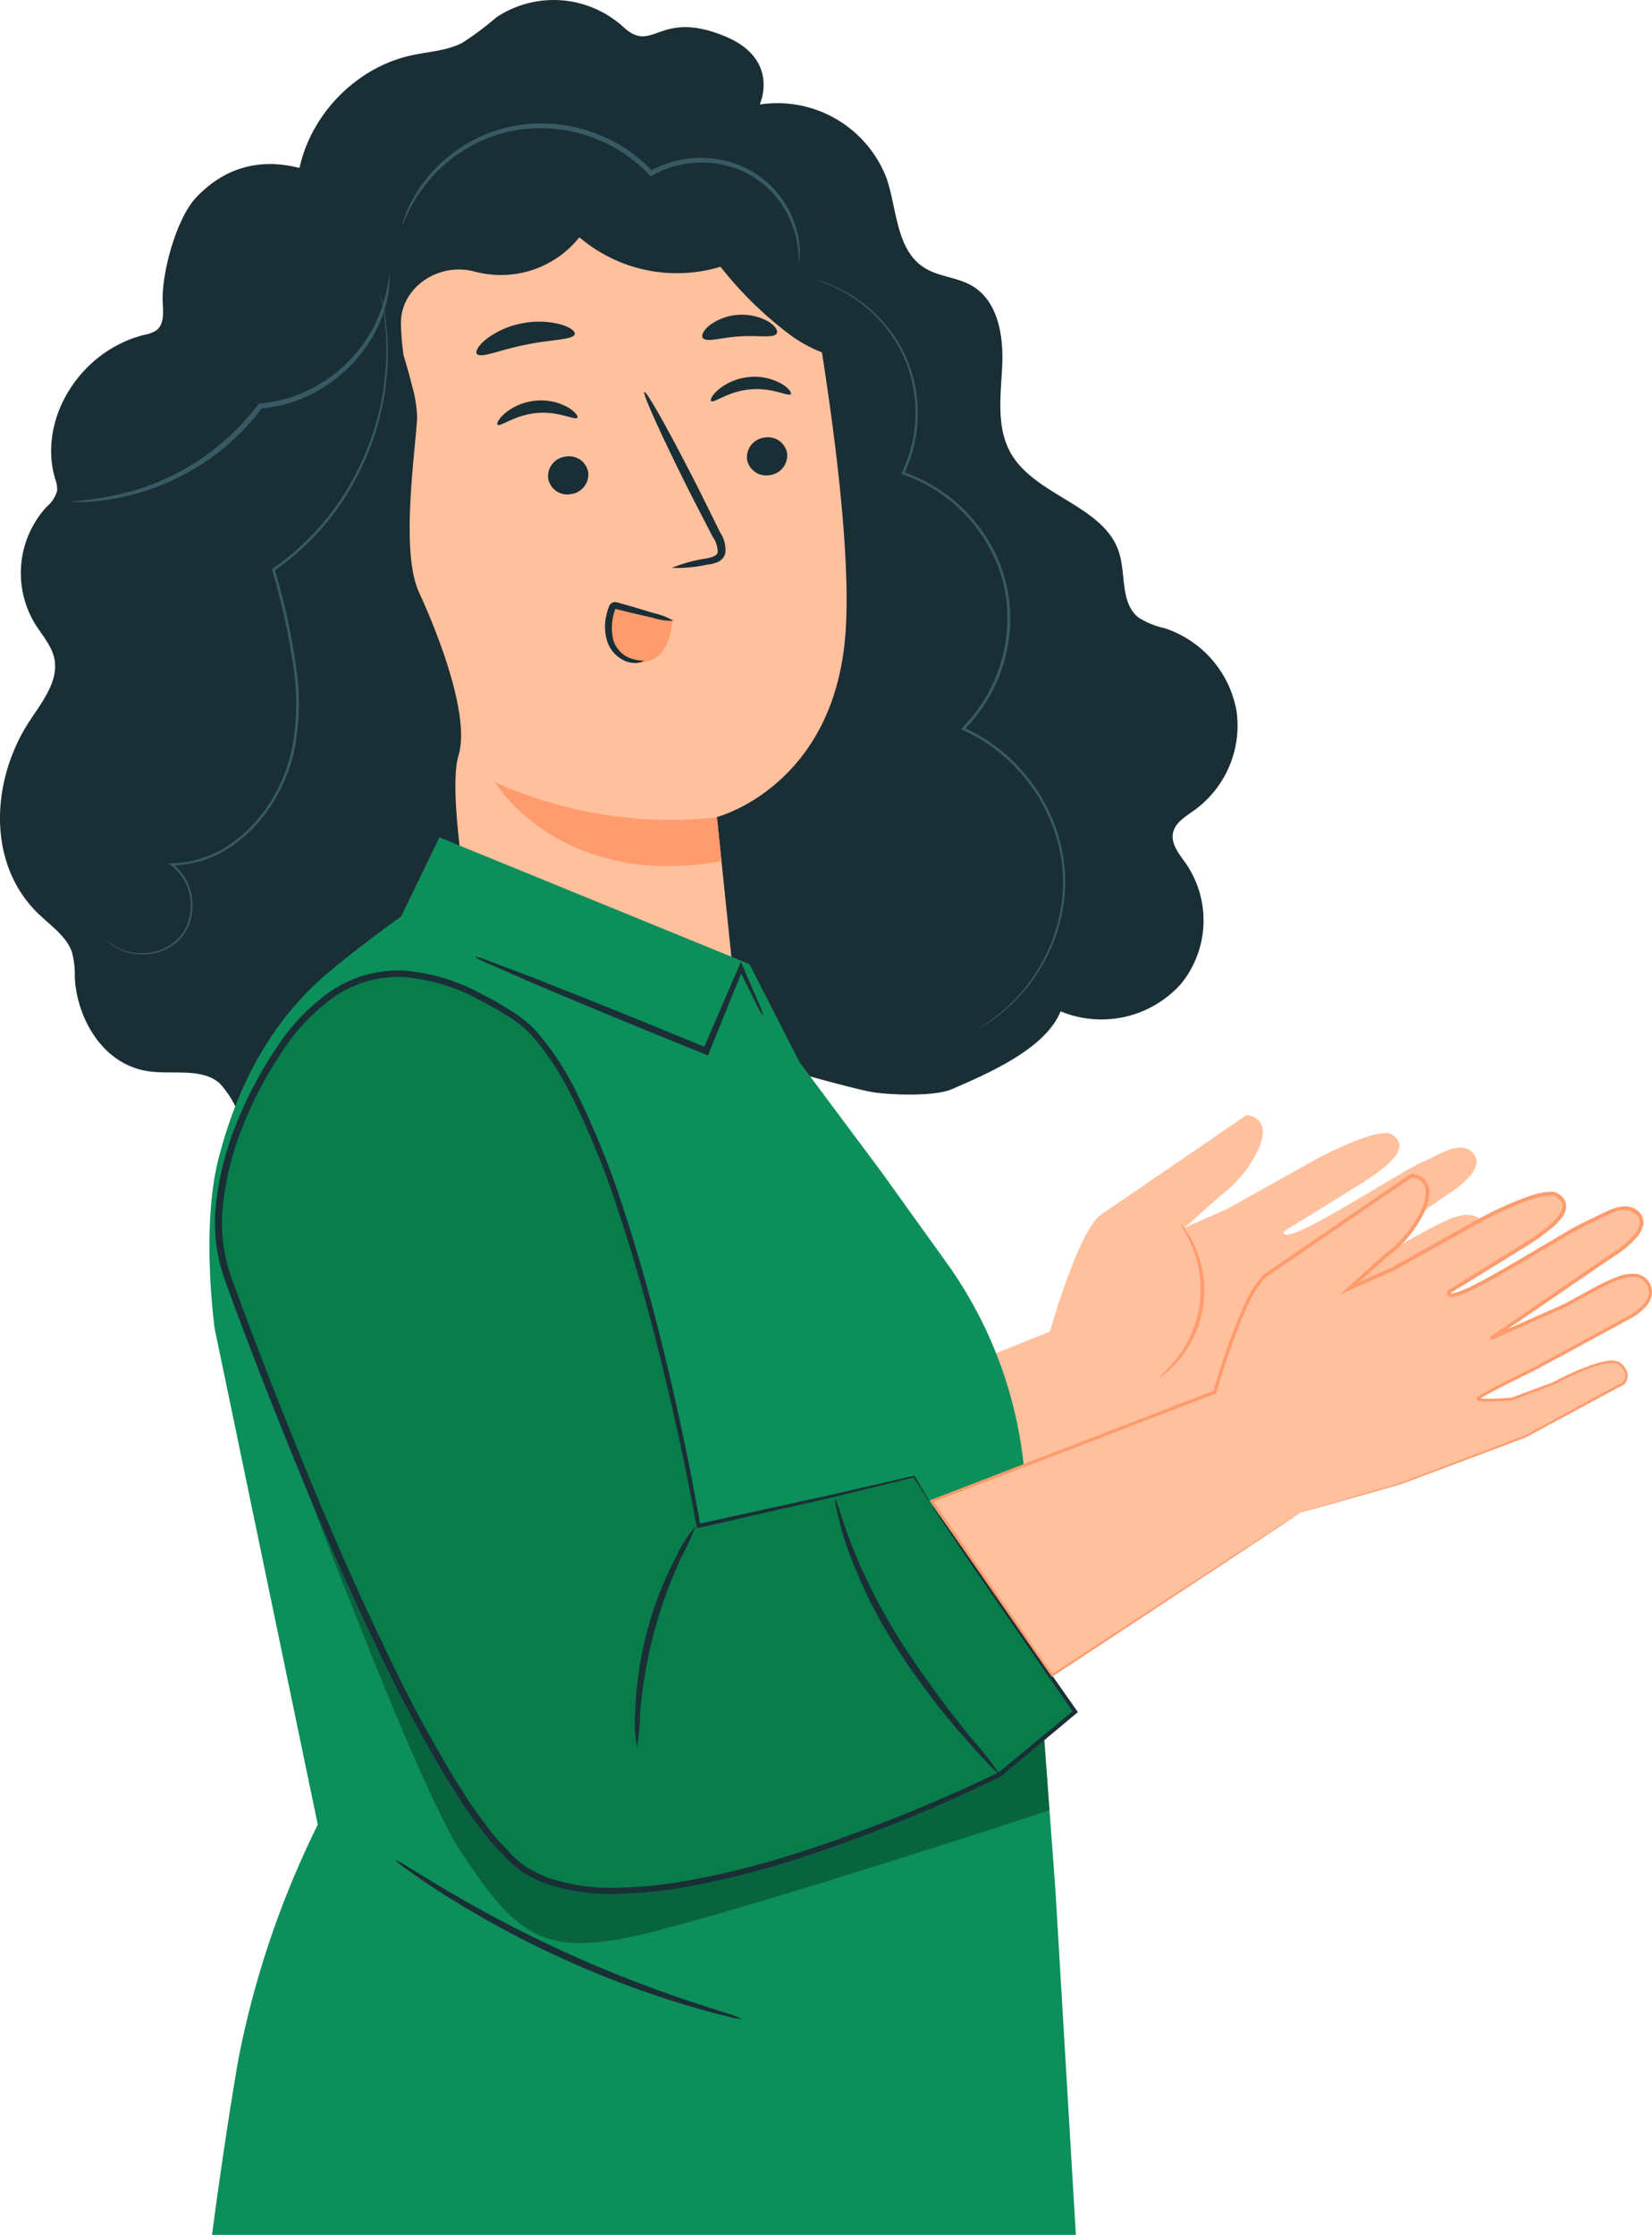 <svg xmlns="http://www.w3.org/2000/svg" xmlns:xlink="http://www.w3.org/1999/xlink" width="178.211" height="241" viewBox="0 0 178.211 241">
  <defs>
    <clipPath id="clip-path">
      <rect id="Rectángulo_85" data-name="Rectángulo 85" width="178.211" height="241" fill="none"/>
    </clipPath>
    <clipPath id="clip-path-3">
      <rect id="Rectángulo_83" data-name="Rectángulo 83" width="86.344" height="65.543" fill="none"/>
    </clipPath>
  </defs>
  <g id="personaje2" clip-path="url(#clip-path)">
    <g id="Grupo_57" data-name="Grupo 57">
      <g id="Grupo_56" data-name="Grupo 56" clip-path="url(#clip-path)">
        <path id="Trazado_217" data-name="Trazado 217" d="M145.619,190.234l10.812-3.116,13.414-5.068,10.646-5.772s.93-.92-.375-2.068-7.1,2.058-7.1,2.058l-4.584,1.708s-3.865.319-3.649-.045,6.21-3.261,6.21-3.261l10.231-5.568s2.887-1.494,1.991-3.406c-.427-.91-1.49-1.45-3.454-.7s-5.057,2.7-6.165,3.149-7.427,3.293-7.427,3.293l13.091-8.971s4.267-2.544,2.9-4.343-3.967.184-5.461.762-9.712,5.826-12.914,7.284c-2.746,1.25-2.085.212-2.085.212l7.774-4.8c3.427-2.117,6.029-4.219,3.8-5.611-1.456-.908-8.028,2.6-8.028,2.6l-9.706,5.422-4.625,2.046,3.855-3.452a13.11,13.11,0,0,0,4.216-5.25c1.352-3.339-1.385-3.45-1.385-3.45l-15.835,10.831c-2.464,2.153-5.368,12.515-5.368,12.515l-30.545,12.216L118.531,208Z" transform="translate(-23.137 -33.636)" fill="#ffc09d"/>
        <path id="Trazado_218" data-name="Trazado 218" d="M162.383,168.951a2.261,2.261,0,0,1,.475.552,10.153,10.153,0,0,1,.991,1.721,11.633,11.633,0,0,1-1.7,12.389,10.256,10.256,0,0,1-1.414,1.394,2.266,2.266,0,0,1-.6.406c-.05-.058.785-.68,1.795-1.981a12.036,12.036,0,0,0,1.658-12.094c-.625-1.524-1.265-2.345-1.2-2.388" transform="translate(-35 -36.928)" fill="#ff9b6c"/>
        <path id="Trazado_219" data-name="Trazado 219" d="M135.49,89.8c.24-1.112,1.375-1.767,2.314-2.44a11.268,11.268,0,0,0,4.525-10.74,11.523,11.523,0,0,0-7.713-8.866,8.852,8.852,0,0,1-2.837-1.153c-2-1.57-1.356-4.642-2.116-7.032-1.608-5.062-9.014-6.059-11.667-10.686-1.618-2.822-1.077-6.283-.933-9.511s-.478-6.994-3.352-8.607c-1.546-.867-3.476-.924-4.985-1.851-3.115-1.913-2.983-6.265-4.134-9.673A12.618,12.618,0,0,0,90.9,11.27s2.269-4.865-3.74-7.353C79.9.913,79.439,6,76.1,2.83a11.161,11.161,0,0,0-13.626-.948,31.7,31.7,0,0,1-3.661,2.739c-1.664.854-3.613.945-5.45,1.341-7,1.51-12.457,8.158-12.432,15.156l45.827,78c1.588,7.419-3.054,10.743,3.443,14.907,1.364.874,11.123,3.452,12.73,3.725,2.005.339,6.825.511,8.685-.292,4.038-1.744,10.126-4.389,11.741-8.4A11.523,11.523,0,0,0,136.3,106.15a10.831,10.831,0,0,0,.635-12.943c-.734-1.047-1.712-2.168-1.445-3.409" transform="translate(-8.946 0)" fill="#1a2e35"/>
        <path id="Trazado_220" data-name="Trazado 220" d="M41.833,37.834,41.2,32.491,73.562,23.34c10.061-1.984,22.029,6.938,23.651,16.827,1.8,10.987,3.555,24.47,3.024,32.839C99.167,89.838,86.343,93.149,86.343,93.149l2.965,28.624-.508,7.361-32.028-28Z" transform="translate(-9.005 -5.041)" fill="#ffc09d"/>
        <path id="Trazado_221" data-name="Trazado 221" d="M107.449,62.089a2.144,2.144,0,0,1-1.892,2.339,2.091,2.091,0,0,1-2.436-1.71,2.144,2.144,0,0,1,1.889-2.34,2.094,2.094,0,0,1,2.439,1.711" transform="translate(-22.536 -13.192)" fill="#1a2e35"/>
        <path id="Trazado_222" data-name="Trazado 222" d="M106.751,53.868c-.243.3-2.013-.738-4.358-.516-2.347.189-3.953,1.525-4.235,1.267-.138-.112.089-.638.786-1.239a6.079,6.079,0,0,1,3.357-1.359,5.9,5.9,0,0,1,3.5.757c.775.474,1.069.953.948,1.089" transform="translate(-21.446 -11.365)" fill="#1a2e35"/>
        <path id="Trazado_223" data-name="Trazado 223" d="M79.993,64.712A2.144,2.144,0,0,1,78.1,67.051a2.091,2.091,0,0,1-2.436-1.71A2.145,2.145,0,0,1,77.554,63a2.094,2.094,0,0,1,2.439,1.711" transform="translate(-16.535 -13.765)" fill="#1a2e35"/>
        <path id="Trazado_224" data-name="Trazado 224" d="M77.286,57.132c-.244.3-2.015-.738-4.359-.516-2.347.189-3.953,1.525-4.235,1.267-.137-.112.087-.638.787-1.239a6.071,6.071,0,0,1,3.356-1.358,5.893,5.893,0,0,1,3.5.756c.773.474,1.068.953.948,1.089" transform="translate(-15.006 -12.079)" fill="#1a2e35"/>
        <path id="Trazado_225" data-name="Trazado 225" d="M91.906,73.064a15.915,15.915,0,0,1,3.745-1.021c.593-.116,1.149-.284,1.211-.692a2.944,2.944,0,0,0-.571-1.7q-1.053-2.043-2.209-4.286C91,59.259,88.7,54.214,88.958,54.1S91.916,58.832,95,64.942q1.119,2.261,2.138,4.32a3.333,3.333,0,0,1,.537,2.265,1.487,1.487,0,0,1-.9.946,4.182,4.182,0,0,1-1,.231,15.738,15.738,0,0,1-3.863.361" transform="translate(-19.44 -11.823)" fill="#1a2e35"/>
        <path id="Trazado_226" data-name="Trazado 226" d="M92.27,111.745a46.308,46.308,0,0,1-23.938-3.807s6.984,11.65,24.433,8.511Z" transform="translate(-14.936 -23.592)" fill="#ff9b6c"/>
        <path id="Trazado_227" data-name="Trazado 227" d="M76.38,45.732c-.17.643-2.542.564-5.264,1.141-2.733.524-4.875,1.514-5.3.99-.189-.252.14-.873.978-1.558a9.066,9.066,0,0,1,3.829-1.718,9.2,9.2,0,0,1,4.216.094c1.049.3,1.607.746,1.536,1.051" transform="translate(-14.375 -9.703)" fill="#1a2e35"/>
        <path id="Trazado_228" data-name="Trazado 228" d="M104.981,45.452c-.362.557-2.032.167-3.977.32-1.952.088-3.555.68-3.988.171-.191-.248.016-.793.688-1.351a5.9,5.9,0,0,1,6.418-.4c.739.471,1.017.986.86,1.257" transform="translate(-21.19 -9.493)" fill="#1a2e35"/>
        <path id="Trazado_229" data-name="Trazado 229" d="M88.844,26.714a29.344,29.344,0,0,0-16.056-8.849L45.39,22.2,38.08,26.7c-.6-1.584-.992-2.57-.992-2.57C34.4,22.4,27.08,18.914,21.15,25.214c-2.14,2.272-3.713,8.15-3.6,11.17.041,1.142.234,2.528-.766,3.2a3.729,3.729,0,0,1-1.2.427C8.643,41.714,4.049,49.114,5.945,55.53a3.205,3.205,0,0,1,.22,1.29,3.474,3.474,0,0,1-1.138,1.739,10.563,10.563,0,0,0-1.26,12.6c.75,1.206,1.766,2.32,2.077,3.679.557,2.433-1.262,4.7-2.652,6.818-4.167,6.358-4.652,15.365.931,20.767,1.357,1.314,3.076,2.465,3.652,4.2a9.708,9.708,0,0,1,.293,2.635c.207,4.485,3.034,9.4,7.828,10.148,2.661.417,5.821-.4,7.79,1.31a10.522,10.522,0,0,1,1.833,2.771c2.183,3.628,7.368,5.439,11.581,4.045s6.947-5.827,6.106-9.9c5.089-1.953,8.467-7.149,7.951-12.23,0,0-3.008-15.667-1.7-20S47.193,72.112,45.2,67.774s-.452-14.695-.2-18.8a13.776,13.776,0,0,0-.553-3.478l0,0,0-.012c-.245-.985-.557-2.092-.917-3.278a29.155,29.155,0,0,1-.275-3.286c-.141-3.862,3.909-6.8,7.935-5.732a11.054,11.054,0,0,0,3,.372A10.8,10.8,0,0,0,62.5,29.489a16.211,16.211,0,0,0,15.228,3.18,40.123,40.123,0,0,0,7.538,7.37,14.857,14.857,0,0,0,10.27,2.794,25.453,25.453,0,0,0-6.69-16.119" transform="translate(0 -3.905)" fill="#1a2e35"/>
        <path id="Trazado_230" data-name="Trazado 230" d="M98.34,31.928c-.05,0,0-.606-.145-1.689a10.588,10.588,0,0,0-1.625-4.321,10.1,10.1,0,0,0-5.494-4.18,10.885,10.885,0,0,0-8.549.9l-.2.113-.153-.165a15.737,15.737,0,0,0-3.913-3.036,16.337,16.337,0,0,0-10.359-1.806,15.8,15.8,0,0,0-7.777,3.706A16.378,16.378,0,0,0,56.5,26c-.639,1.224-.871,1.958-.926,1.939a2.072,2.072,0,0,1,.139-.541A11.745,11.745,0,0,1,56.3,25.91a15.555,15.555,0,0,1,3.56-4.74,15.937,15.937,0,0,1,7.956-3.917,16.7,16.7,0,0,1,10.721,1.825,16.11,16.11,0,0,1,4.052,3.155l-.347-.052a11.318,11.318,0,0,1,8.982-.892,10.356,10.356,0,0,1,5.652,4.444,10.208,10.208,0,0,1,1.513,4.485,7.23,7.23,0,0,1,.013,1.273,1.463,1.463,0,0,1-.063.437" transform="translate(-12.146 -3.72)" fill="#375a64"/>
        <path id="Trazado_231" data-name="Trazado 231" d="M9.719,62.364A37.351,37.351,0,0,0,16.3,61.241a26.148,26.148,0,0,0,13.1-8.62l.583-.743.081-.1.127-.01a14.84,14.84,0,0,0,7.735-2.973,15.634,15.634,0,0,0,4.41-5.078,16.823,16.823,0,0,0,1.795-5.894,1.3,1.3,0,0,1,.022.433,8.762,8.762,0,0,1-.08,1.244,13.217,13.217,0,0,1-1.39,4.391,15.577,15.577,0,0,1-4.442,5.3,15.125,15.125,0,0,1-8.009,3.125l.208-.113-.6.761a24.865,24.865,0,0,1-6.7,5.819A25.689,25.689,0,0,1,16.4,61.614a23.9,23.9,0,0,1-4.875.774c-.581.041-1.036.013-1.342.014a1.5,1.5,0,0,1-.467-.038" transform="translate(-2.124 -8.266)" fill="#375a64"/>
        <path id="Trazado_232" data-name="Trazado 232" d="M14.7,110.211a8.4,8.4,0,0,0,1.009.72,5.74,5.74,0,0,0,1.39.545,6.189,6.189,0,0,0,2.023.123,5.555,5.555,0,0,0,2.378-.8,4.907,4.907,0,0,0,1.092-.918,4.831,4.831,0,0,0,.8-1.307,5.648,5.648,0,0,0,.254-3.325,5.247,5.247,0,0,0-2-3.1l-.3-.213.37,0a11.413,11.413,0,0,0,5.711-1.644,15.228,15.228,0,0,0,4.724-4.626c.34-.471.606-.993.9-1.5.251-.533.54-1.056.745-1.62a16.346,16.346,0,0,0,1.006-3.5,26.482,26.482,0,0,0,.159-7.6,74.453,74.453,0,0,0-2.386-11.125l-.027-.1.085-.059a27.947,27.947,0,0,0,8.856-10.024,29.586,29.586,0,0,0,2.187-5.305c.219-.866.5-1.685.624-2.5q.117-.607.231-1.188c.075-.387.1-.771.151-1.143a27.675,27.675,0,0,0-.021-7.022c-.086-.819-.254-1.435-.316-1.861l-.084-.481a.9.9,0,0,1-.02-.166s.246.866.52,2.494a26.84,26.84,0,0,1,.107,7.058c-.048.374-.07.762-.142,1.152s-.148.789-.223,1.2c-.123.822-.4,1.648-.612,2.522a29.48,29.48,0,0,1-2.177,5.359A28.069,28.069,0,0,1,32.792,70.4l.059-.158a73.854,73.854,0,0,1,2.4,11.169,26.672,26.672,0,0,1-.166,7.68,16.656,16.656,0,0,1-1.028,3.561c-.209.573-.5,1.1-.76,1.645-.3.516-.577,1.046-.923,1.524a15.472,15.472,0,0,1-4.825,4.7,11.64,11.64,0,0,1-5.85,1.656l.07-.215a5.466,5.466,0,0,1,2.078,3.251,5.828,5.828,0,0,1-.289,3.444,4.751,4.751,0,0,1-1.979,2.29,5.648,5.648,0,0,1-2.451.79,6.194,6.194,0,0,1-2.061-.157,5.569,5.569,0,0,1-1.4-.585,4.176,4.176,0,0,1-.748-.557c-.154-.144-.226-.223-.226-.223" transform="translate(-3.212 -8.846)" fill="#375a64"/>
        <path id="Trazado_233" data-name="Trazado 233" d="M130.049,119.4a1.076,1.076,0,0,1,.165-.115l.5-.316a8.685,8.685,0,0,0,.794-.537,12.719,12.719,0,0,0,1.039-.8,18.663,18.663,0,0,0,6.635-12.228,16.843,16.843,0,0,0-.624-6.691,18.544,18.544,0,0,0-3.588-6.612,18.1,18.1,0,0,0-6.532-4.943l-.2-.088.152-.151a16.676,16.676,0,0,0,4.553-8.525,15.879,15.879,0,0,0,.333-3.191,14.925,14.925,0,0,0-.288-3.137,14.642,14.642,0,0,0-.89-2.957,15.914,15.914,0,0,0-1.407-2.677,16.986,16.986,0,0,0-8.722-6.841l-.142-.048.065-.134a15.021,15.021,0,0,0,.984-10.279,14.681,14.681,0,0,0-4.149-6.926,15.481,15.481,0,0,0-4.4-2.926c-.563-.246-1.006-.413-1.31-.51l-.341-.119a.617.617,0,0,1-.113-.047,11.217,11.217,0,0,1,1.8.6,15.145,15.145,0,0,1,4.474,2.888,14.754,14.754,0,0,1,4.253,6.984,15.2,15.2,0,0,1-.955,10.448l-.077-.182a17.221,17.221,0,0,1,8.884,6.934A16.182,16.182,0,0,1,132.373,69a15,15,0,0,1,.91,3.012,15.271,15.271,0,0,1,.3,3.2,16.221,16.221,0,0,1-.338,3.248,16.945,16.945,0,0,1-4.641,8.675l-.045-.24a18.342,18.342,0,0,1,6.63,5.034,18.743,18.743,0,0,1,3.619,6.719,17.024,17.024,0,0,1,.6,6.788,18.641,18.641,0,0,1-6.8,12.282,12.182,12.182,0,0,1-1.06.784,7.944,7.944,0,0,1-.812.518l-.512.294a1.159,1.159,0,0,1-.178.091" transform="translate(-24.603 -8.437)" fill="#375a64"/>
        <path id="Trazado_234" data-name="Trazado 234" d="M84.5,83.453a27.616,27.616,0,0,1,6.376,1.732l.02.055c-.191,1.475-.566,3.1-1.813,3.932a3.194,3.194,0,0,1-3.191.107,3.519,3.519,0,0,1-1.861-2.457,7.269,7.269,0,0,1,.469-3.369" transform="translate(-18.353 -18.241)" fill="#ff9b6c"/>
        <path id="Trazado_235" data-name="Trazado 235" d="M87.685,89.389c.015.038-.173.174-.582.242a2.729,2.729,0,0,1-1.694-.337,3.487,3.487,0,0,1-1.647-1.966,5.357,5.357,0,0,1-.027-3.092,4.172,4.172,0,0,1,.289-.825.677.677,0,0,1,.692-.313c.191.039.266.07.4.1l1.378.387,2.321.7a6.987,6.987,0,0,1,2.09.82,7.033,7.033,0,0,1-2.225-.325l-2.361-.545-1.389-.347-.328-.081c-.021.055-.02-.139-.029-.117-.024-.005.119.114.077.1a5.711,5.711,0,0,0-.243,3.341,3.106,3.106,0,0,0,1.271,1.73,3.883,3.883,0,0,0,2.009.534" transform="translate(-18.255 -18.159)" fill="#1a2e35"/>
        <path id="Trazado_236" data-name="Trazado 236" d="M29.2,266.257h93.18l-2.2-37.1-3.3-44.486a45.684,45.684,0,0,0-8.468-23.276l-7.084-9.862L92.57,139.793l-5.4-10.57L53.722,115.552l-4.131,8.528s-4.868,3.5-7.99,6.164c-6.063,5.177-9.609,12-11.631,19.665l-.059.225c-1.955,7.528-.431,18.4-.431,18.4L40.6,222.023a100.1,100.1,0,0,0-8.434,24.637c-.475,2.373-1.972,11.846-2.969,19.6" transform="translate(-6.32 -25.257)" fill="#0c8f5a"/>
        <path id="Trazado_237" data-name="Trazado 237" d="M96.647,138.4a6.317,6.317,0,0,1-.766-1.324l-1.867-3.765.47-.008c-1.009,2.483-2.264,5.569-3.666,9.022l-.135.331-.338-.138-5.29-2.144c-5.443-2.222-10.353-4.272-13.894-5.79l-4.177-1.833a7.229,7.229,0,0,1-1.493-.767,7.37,7.37,0,0,1,1.6.5l4.268,1.614c3.592,1.393,8.535,3.366,13.977,5.588l5.28,2.171-.473.194,3.863-8.942.238-.551.233.542,1.655,3.86a6.214,6.214,0,0,1,.511,1.439" transform="translate(-14.314 -28.846)" fill="#1a2e35"/>
        <path id="Trazado_238" data-name="Trazado 238" d="M91.927,273.8a6.865,6.865,0,0,1-1.607-.291c-1.024-.229-2.491-.62-4.289-1.154a106.441,106.441,0,0,1-26.554-12.178c-1.575-1.013-2.824-1.868-3.663-2.494a6.766,6.766,0,0,1-1.263-1.025,6.857,6.857,0,0,1,1.427.785l3.78,2.286A135.191,135.191,0,0,0,86.193,271.85l4.206,1.376a6.893,6.893,0,0,1,1.528.57" transform="translate(-11.923 -56.097)" fill="#1a2e35"/>
        <g id="Grupo_55" data-name="Grupo 55" transform="translate(26.873 143.992)" opacity="0.3">
          <g id="Grupo_54" data-name="Grupo 54">
            <g id="Grupo_53" data-name="Grupo 53" clip-path="url(#clip-path-3)">
              <path id="Trazado_239" data-name="Trazado 239" d="M34.389,184.268S51.56,231.39,57.207,239.925s8.444,10.957,17.065,9.479,46.462-13.913,46.462-13.913l-.553-7.718-35.034,7.406-20.215-4.153L46.473,202.6Z" transform="translate(-34.389 -184.268)"/>
            </g>
          </g>
        </g>
        <path id="Trazado_240" data-name="Trazado 240" d="M107.107,191.7l-1.907-3.11-9.253,2.2-13.991,3.126s-8.124-47.34-19.858-54.933-20.309-6.253-27.53,7.145-3.332,21.206-3.332,21.206S49.912,219.506,62.1,230.156s52.352-9.448,52.352-9.448l8.142-6.758Z" transform="translate(-6.599 -29.366)" fill="#087c4a"/>
        <path id="Trazado_241" data-name="Trazado 241" d="M107,191.6a2.654,2.654,0,0,1,.286.359l.8,1.1,3.06,4.3,11.518,16.379.11.157-.148.124-8.121,6.783-.023.019-.025.013a168.211,168.211,0,0,1-21.523,8.749,92.79,92.79,0,0,1-12.942,3.253,47.693,47.693,0,0,1-7.048.66,21.8,21.8,0,0,1-7.276-1.009,11.509,11.509,0,0,1-1.743-.745l-.843-.453c-.266-.177-.518-.378-.778-.567a8.374,8.374,0,0,1-1.4-1.3l-1.323-1.38c-.82-.971-1.544-2.022-2.328-3.04s-1.405-2.148-2.12-3.229a148.274,148.274,0,0,1-7.54-13.952c-4.714-9.714-9.022-20.088-13.2-30.823-1.259-3.254-2.483-6.488-3.621-9.641l.017.04a18.323,18.323,0,0,1-.909-8.955,32.982,32.982,0,0,1,2.317-8.491,42.68,42.68,0,0,1,4.073-7.606,22.255,22.255,0,0,1,5.842-6.15,12.969,12.969,0,0,1,7.995-2.262,21.134,21.134,0,0,1,7.791,2.228c1.177.616,2.347,1.224,3.442,1.931a13.089,13.089,0,0,1,3.065,2.448,30.649,30.649,0,0,1,4.167,6.29,92.146,92.146,0,0,1,5.293,13.133c1.4,4.3,2.576,8.466,3.59,12.444,2.029,7.959,3.506,15.152,4.6,21.374l-.257-.171L96.1,190.476l8.983-2.065.059-.014.029.05,1.4,2.356c.3.524.439.8.439.8s-.18-.241-.509-.752l-1.467-2.318.088.037-8.953,2.2L81.9,194.02l-.217.049-.041-.22c-1.138-6.2-2.656-13.377-4.717-21.308-1.031-3.965-2.218-8.114-3.631-12.394A92.083,92.083,0,0,0,68,147.124a30.025,30.025,0,0,0-4.085-6.138,12.352,12.352,0,0,0-2.928-2.324c-1.082-.695-2.23-1.288-3.385-1.889a20.485,20.485,0,0,0-7.524-2.144,12.251,12.251,0,0,0-7.554,2.154,21.569,21.569,0,0,0-5.638,5.962,42.016,42.016,0,0,0-4,7.481,32.279,32.279,0,0,0-2.261,8.3,17.762,17.762,0,0,0,.841,8.542l.017.041c1.135,3.141,2.36,6.375,3.616,9.622,4.169,10.72,8.466,21.084,13.156,30.775a148.356,148.356,0,0,0,7.483,13.9c.706,1.07,1.337,2.186,2.093,3.2s1.482,2.043,2.282,2.993l1.279,1.339a7.921,7.921,0,0,0,1.332,1.243c.243.177.476.366.724.532l.793.427a10.826,10.826,0,0,0,1.65.71,21.149,21.149,0,0,0,7.047.989,47.278,47.278,0,0,0,6.948-.631,92.706,92.706,0,0,0,12.861-3.189,170.044,170.044,0,0,0,21.486-8.619l-.047.031,8.164-6.733-.038.281-11.357-16.494-2.969-4.362-.749-1.126A2.708,2.708,0,0,1,107,191.6" transform="translate(-6.496 -29.269)" fill="#1a2e35"/>
        <path id="Trazado_242" data-name="Trazado 242" d="M87.9,234.429a13.039,13.039,0,0,1-.213-3.666,38.955,38.955,0,0,1,4.51-17.051,13.16,13.16,0,0,1,2-3.092,27.858,27.858,0,0,1-1.523,3.324,49.067,49.067,0,0,0-4.456,16.848,27.73,27.73,0,0,1-.318,3.638" transform="translate(-19.163 -46.036)" fill="#1a2e35"/>
        <path id="Trazado_243" data-name="Trazado 243" d="M133.048,236.549a4.978,4.978,0,0,1-1.028-.931c-.627-.631-1.5-1.572-2.555-2.765a82.282,82.282,0,0,1-7.506-9.894,51.689,51.689,0,0,1-5.457-11.144,29.876,29.876,0,0,1-1.009-3.622,4.916,4.916,0,0,1-.2-1.365c.129-.03.588,1.872,1.711,4.81a61.357,61.357,0,0,0,5.592,10.924,111.312,111.312,0,0,0,7.279,9.953,44.114,44.114,0,0,1,3.174,4.034" transform="translate(-25.196 -45.207)" fill="#1a2e35"/>
        <path id="Trazado_244" data-name="Trazado 244" d="M168.385,198.572l10.812-3.116,13.414-5.068,10.646-5.772s.93-.92-.375-2.068-7.1,2.058-7.1,2.058l-4.584,1.708s-3.865.319-3.649-.045,6.21-3.261,6.21-3.261L204,177.442s2.887-1.494,1.991-3.406c-.427-.91-1.49-1.45-3.454-.7s-5.057,2.7-6.165,3.149-7.427,3.293-7.427,3.293l13.091-8.971s4.267-2.544,2.9-4.343-3.967.184-5.461.762-9.712,5.826-12.914,7.284c-2.746,1.249-2.085.212-2.085.212l7.774-4.8c3.427-2.117,6.029-4.219,3.8-5.611-1.456-.907-8.028,2.6-8.028,2.6l-9.705,5.422-4.626,2.046,3.855-3.452a13.11,13.11,0,0,0,4.216-5.25c1.352-3.339-1.385-3.45-1.385-3.45l-15.835,10.831c-2.464,2.153-5.368,12.515-5.368,12.515l-30.545,11.767,12.993,18.789Z" transform="translate(-28.113 -35.458)" fill="#ffc09d"/>
        <path id="Trazado_245" data-name="Trazado 245" d="M168.32,198.516s-.15.112-.451.316l-1.344.9-5.232,3.468-19.679,12.971-.1.066-.068-.1L128.43,197.368l-.11-.159.181-.07,30.535-11.793-.109.12c.6-2.076,1.287-4.209,2.1-6.366.413-1.074.846-2.158,1.357-3.223a10.775,10.775,0,0,1,1.966-3.019l.005-.005.012-.009,15.831-10.838.058-.04.061.005a2.312,2.312,0,0,1,1.351.551,1.9,1.9,0,0,1,.589,1.362,5.91,5.91,0,0,1-.828,2.758,13.447,13.447,0,0,1-3.838,4.392l.02-.016-3.854,3.452-.216-.334,4.625-2.046-.017.008,8.206-4.585a43.946,43.946,0,0,1,4.321-2.2c.747-.327,1.5-.64,2.285-.9a7.6,7.6,0,0,1,2.465-.5,1.42,1.42,0,0,1,.635.161,3.268,3.268,0,0,1,.486.377,1.382,1.382,0,0,1,.452,1.174,2.262,2.262,0,0,1-.494,1.112,6.016,6.016,0,0,1-.786.853,25.172,25.172,0,0,1-3.675,2.61l-7.524,4.648.064-.063c-.287.175.417.074.823-.093a12.89,12.89,0,0,0,1.341-.572c.878-.427,1.739-.9,2.59-1.38,1.7-.962,3.377-1.96,5.042-2.946l2.5-1.47a26.6,26.6,0,0,1,2.556-1.367c.853-.362,1.678-.876,2.6-1.2a3.926,3.926,0,0,1,1.462-.265,1.958,1.958,0,0,1,1.381.635,1.55,1.55,0,0,1,.412,1.47,3.2,3.2,0,0,1-.728,1.289,10.419,10.419,0,0,1-2.161,1.837c-1.546,1.028-3.048,2.079-4.554,3.1l-8.854,6.061-.183-.325L194.577,177c.954-.438,1.9-.8,2.792-1.3l2.686-1.466a18.655,18.655,0,0,1,2.775-1.259,4.2,4.2,0,0,1,1.536-.209,1.973,1.973,0,0,1,1.882,2.188,2.551,2.551,0,0,1-.685,1.379,5.7,5.7,0,0,1-1.139.963c-.422.273-.852.477-1.268.711-3.364,1.818-6.6,3.607-9.766,5.281-1.6.784-3.18,1.558-4.693,2.368a9.486,9.486,0,0,0-1.05.627c-.017,0-.025.041-.011-.038a.1.1,0,0,0-.029-.07s-.006-.005-.006-.005a.58.58,0,0,0,.111.029,2.522,2.522,0,0,0,.3.031c.206.012.415.013.624.012.837-.01,1.672-.063,2.493-.125l-.04.009,4.585-1.7-.019.009a25.966,25.966,0,0,1,4.748-2.05,7.033,7.033,0,0,1,1.234-.249,1.754,1.754,0,0,1,1.264.263,2.14,2.14,0,0,1,.706,1.044,1.336,1.336,0,0,1-.321,1.221l-.011.013-.019.009L192.6,190.428l-.007,0-.006,0-13.426,5.035h-.005l-8.077,2.29-2.057.574c-.461.127-.7.181-.7.181s.226-.079.682-.216l2.044-.609,8.065-2.361-.005,0,13.4-5.1-.013.005,10.636-5.791-.029.022a1.078,1.078,0,0,0,.248-.973,1.888,1.888,0,0,0-.625-.9,1.517,1.517,0,0,0-1.064-.195,6.849,6.849,0,0,0-1.184.242,25.732,25.732,0,0,0-4.684,2.04l-.01.005-.009,0L191.19,186.4l-.02.007-.02,0c-.828.064-1.663.119-2.515.131-.213,0-.427,0-.645-.011a2.722,2.722,0,0,1-.335-.035.8.8,0,0,1-.195-.056.41.41,0,0,1-.073-.052.221.221,0,0,1-.062-.14.2.2,0,0,1,.079-.163,7.361,7.361,0,0,1,1.142-.707c1.521-.818,3.1-1.595,4.7-2.383,3.149-1.674,6.391-3.473,9.748-5.293.416-.235.853-.446,1.24-.7a5.361,5.361,0,0,0,1.067-.9,2.216,2.216,0,0,0,.6-1.192,1.622,1.622,0,0,0-1.564-1.793,3.857,3.857,0,0,0-1.4.2,18.358,18.358,0,0,0-2.712,1.237l-2.681,1.468c-.9.509-1.888.889-2.822,1.32l-5.768,2.562-.182-.325,8.854-6.074c1.5-1.025,3.014-2.082,4.55-3.106a10.033,10.033,0,0,0,2.076-1.764,2.831,2.831,0,0,0,.645-1.128,1.147,1.147,0,0,0-.316-1.11,2.135,2.135,0,0,0-2.423-.266c-.874.306-1.676.808-2.58,1.194-1.689.789-3.329,1.85-5,2.814-1.664.987-3.337,1.986-5.048,2.953-.855.483-1.718.957-2.614,1.393a13.1,13.1,0,0,1-1.382.589,3.717,3.717,0,0,1-.761.2.671.671,0,0,1-.513-.1.371.371,0,0,1-.118-.349.663.663,0,0,1,.095-.252l.022-.037.043-.027,7.524-4.649a24.991,24.991,0,0,0,3.613-2.563,5.629,5.629,0,0,0,.734-.8,1.863,1.863,0,0,0,.417-.912.969.969,0,0,0-.334-.844,2.888,2.888,0,0,0-.4-.313,1.052,1.052,0,0,0-.452-.107,7.3,7.3,0,0,0-2.314.482c-.763.259-1.512.567-2.251.892a43.767,43.767,0,0,0-4.289,2.184l-8.2,4.582-.009,0-.009,0-4.626,2.044-1.162.514.946-.848,3.856-3.452,0,0,.015-.011a13.063,13.063,0,0,0,3.714-4.248,5.557,5.557,0,0,0,.783-2.554,1.5,1.5,0,0,0-.459-1.087,1.934,1.934,0,0,0-1.1-.45l.119-.034-15.84,10.824.017-.013a10.544,10.544,0,0,0-1.877,2.9c-.5,1.049-.937,2.125-1.347,3.192-.806,2.141-1.5,4.27-2.093,6.332l-.025.088-.084.032-30.555,11.741.07-.229L141.648,216l-.166-.032,19.753-12.885,5.261-3.412,1.359-.871c.306-.194.465-.285.465-.285" transform="translate(-28.047 -35.402)" fill="#ff9b6c"/>
      </g>
    </g>
  </g>
</svg>
